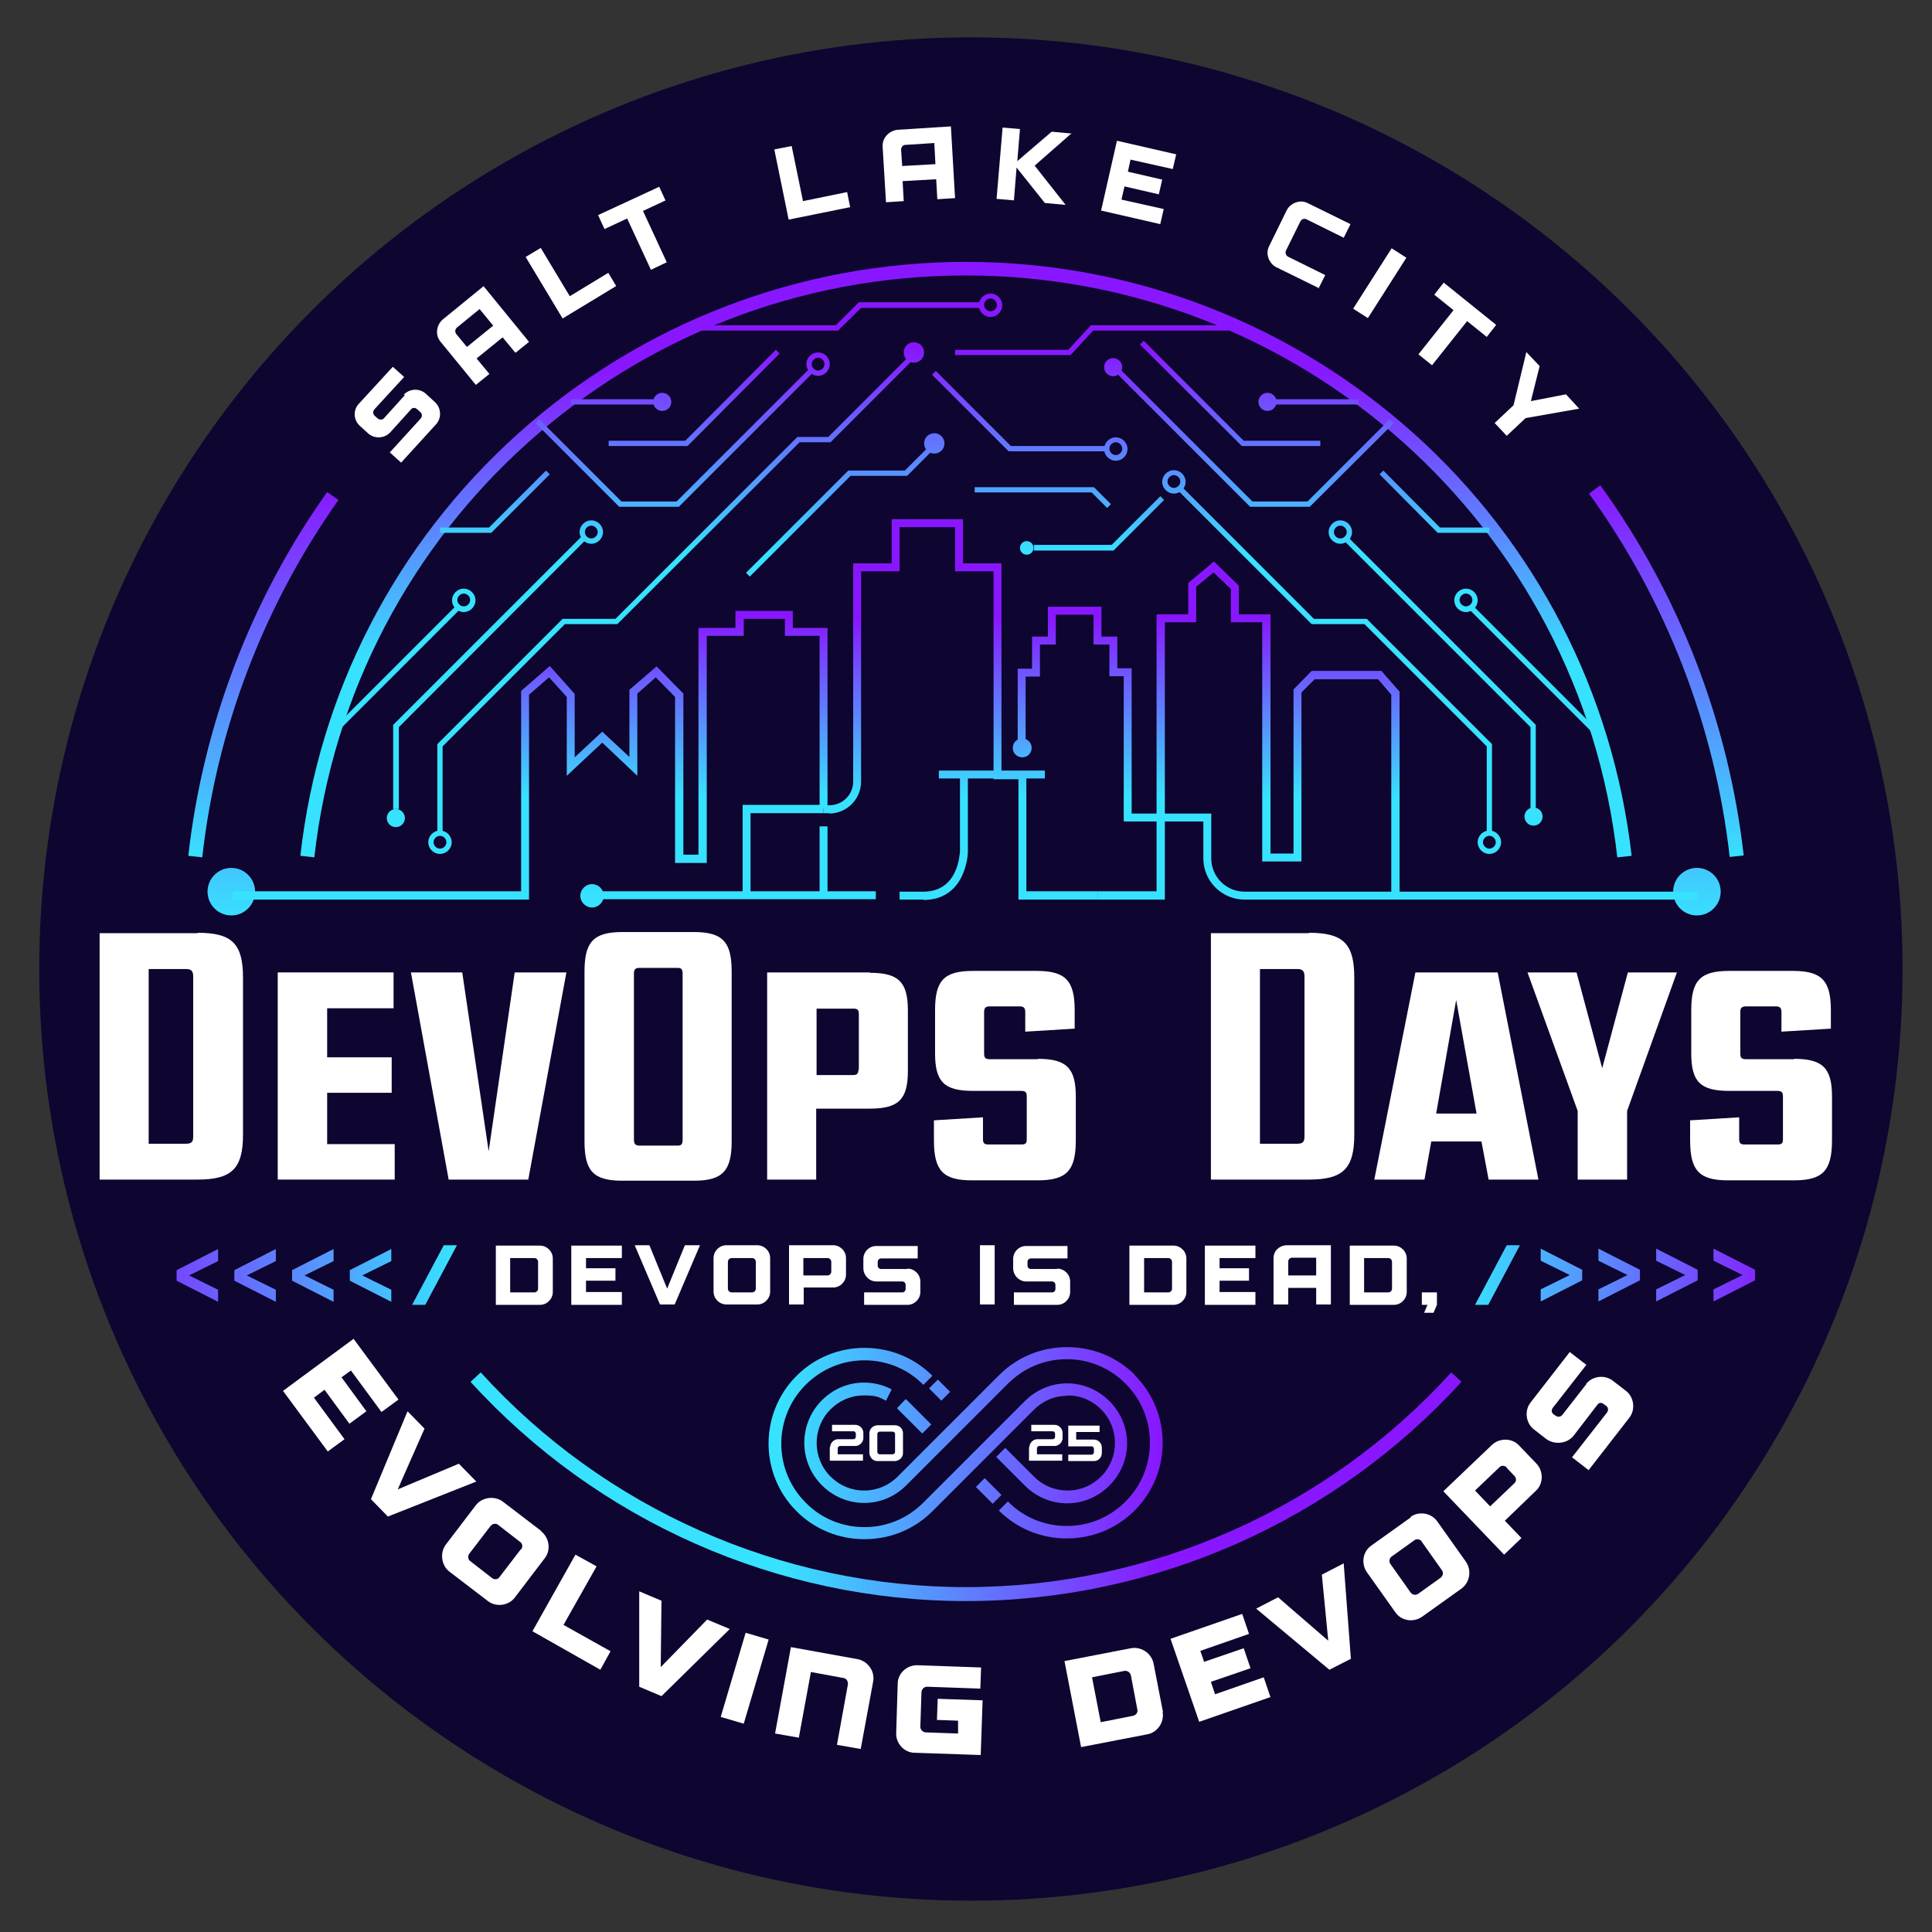 <?xml version="1.0" encoding="UTF-8"?>
<svg id="Layer_1" xmlns="http://www.w3.org/2000/svg" xmlns:xlink="http://www.w3.org/1999/xlink" version="1.1" viewBox="0 0 512 512">
  <rect x="0" y="0" width="512" height="512" fill="#333333" stroke="none"/>
  <!-- Generator: Adobe Illustrator 29.5.0, SVG Export Plug-In . SVG Version: 2.1.0 Build 137)  -->
  <defs>
    <style>
      .st0 {
        fill: url(#linear-gradient2);
      }

      .st1 {
        fill: url(#linear-gradient1);
      }

      .st2 {
        fill: url(#linear-gradient9);
      }

      .st3 {
        fill: url(#linear-gradient3);
      }

      .st4 {
        fill: url(#linear-gradient6);
      }

      .st5 {
        fill: url(#linear-gradient8);
      }

      .st6 {
        fill: url(#linear-gradient7);
      }

      .st7 {
        fill: url(#linear-gradient5);
      }

      .st8 {
        fill: url(#linear-gradient4);
      }

      .st9 {
        fill: url(#linear-gradient31);
      }

      .st10 {
        fill: url(#linear-gradient30);
      }

      .st11 {
        fill: url(#linear-gradient38);
      }

      .st12 {
        fill: url(#linear-gradient32);
      }

      .st13 {
        fill: url(#linear-gradient61);
      }

      .st14 {
        fill: url(#linear-gradient60);
      }

      .st15 {
        fill: url(#linear-gradient62);
      }

      .st16 {
        fill: url(#linear-gradient69);
      }

      .st17 {
        fill: url(#linear-gradient65);
      }

      .st18 {
        fill: url(#linear-gradient68);
      }

      .st19 {
        fill: url(#linear-gradient67);
      }

      .st20 {
        fill: url(#linear-gradient64);
      }

      .st21 {
        fill: url(#linear-gradient63);
      }

      .st22 {
        fill: url(#linear-gradient66);
      }

      .st23 {
        fill: url(#linear-gradient70);
      }

      .st24 {
        fill: url(#linear-gradient39);
      }

      .st25 {
        fill: url(#linear-gradient34);
      }

      .st26 {
        fill: url(#linear-gradient37);
      }

      .st27 {
        fill: url(#linear-gradient35);
      }

      .st28 {
        fill: url(#linear-gradient33);
      }

      .st29 {
        fill: url(#linear-gradient36);
      }

      .st30 {
        fill: url(#linear-gradient40);
      }

      .st31 {
        fill: url(#linear-gradient41);
      }

      .st32 {
        fill: url(#linear-gradient42);
      }

      .st33 {
        fill: url(#linear-gradient46);
      }

      .st34 {
        fill: url(#linear-gradient48);
      }

      .st35 {
        fill: url(#linear-gradient43);
      }

      .st36 {
        fill: url(#linear-gradient44);
      }

      .st37 {
        fill: url(#linear-gradient47);
      }

      .st38 {
        fill: url(#linear-gradient45);
      }

      .st39 {
        fill: url(#linear-gradient49);
      }

      .st40 {
        fill: url(#linear-gradient50);
      }

      .st41 {
        fill: url(#linear-gradient51);
      }

      .st42 {
        fill: url(#linear-gradient52);
      }

      .st43 {
        fill: url(#linear-gradient59);
      }

      .st44 {
        fill: url(#linear-gradient53);
      }

      .st45 {
        fill: url(#linear-gradient56);
      }

      .st46 {
        fill: url(#linear-gradient54);
      }

      .st47 {
        fill: url(#linear-gradient57);
      }

      .st48 {
        fill: url(#linear-gradient55);
      }

      .st49 {
        fill: url(#linear-gradient58);
      }

      .st50 {
        fill: url(#linear-gradient28);
      }

      .st51 {
        fill: url(#linear-gradient29);
      }

      .st52 {
        fill: url(#linear-gradient18);
      }

      .st53 {
        fill: url(#linear-gradient13);
      }

      .st54 {
        fill: url(#linear-gradient12);
      }

      .st55 {
        fill: url(#linear-gradient15);
      }

      .st56 {
        fill: url(#linear-gradient16);
      }

      .st57 {
        fill: url(#linear-gradient11);
      }

      .st58 {
        fill: url(#linear-gradient10);
      }

      .st59 {
        fill: url(#linear-gradient17);
      }

      .st60 {
        fill: url(#linear-gradient14);
      }

      .st61 {
        fill: url(#linear-gradient19);
      }

      .st62 {
        fill: url(#linear-gradient23);
      }

      .st63 {
        fill: url(#linear-gradient22);
      }

      .st64 {
        fill: url(#linear-gradient24);
      }

      .st65 {
        fill: url(#linear-gradient25);
      }

      .st66 {
        fill: url(#linear-gradient21);
      }

      .st67 {
        fill: url(#linear-gradient20);
      }

      .st68 {
        fill: url(#linear-gradient27);
      }

      .st69 {
        fill: url(#linear-gradient26);
      }

      .st70 {
        fill: url(#linear-gradient);
      }

      .st71 {
        fill: #fff;
      }

      .st72 {
        fill: #0e0530;
      }
    </style>
    <linearGradient id="linear-gradient" x1="256" y1="175.7" x2="256" y2="97.9" gradientUnits="userSpaceOnUse">
      <stop offset="0" stop-color="#37e2fe"/>
      <stop offset="1" stop-color="#8817ff"/>
    </linearGradient>
    <linearGradient id="linear-gradient1" x1="69.8" y1="228" x2="69.8" y2="128.6" xlink:href="#linear-gradient"/>
    <linearGradient id="linear-gradient2" x1="441.6" y1="228" x2="441.6" y2="128.6" xlink:href="#linear-gradient"/>
    <linearGradient id="linear-gradient3" x1="207.3" y1="394" x2="307.9" y2="394" xlink:href="#linear-gradient"/>
    <linearGradient id="linear-gradient4" x1="61.3" y1="244.6" x2="61.3" y2="135.8" xlink:href="#linear-gradient"/>
    <linearGradient id="linear-gradient5" x1="449.7" y1="244.6" x2="449.7" y2="135.8" xlink:href="#linear-gradient"/>
    <linearGradient id="linear-gradient6" x1="207.3" y1="382.4" x2="307.9" y2="382.4" xlink:href="#linear-gradient"/>
    <linearGradient id="linear-gradient7" x1="207.3" y1="375.3" x2="307.9" y2="375.3" xlink:href="#linear-gradient"/>
    <linearGradient id="linear-gradient8" x1="207.3" y1="382.4" x2="307.9" y2="382.4" xlink:href="#linear-gradient"/>
    <linearGradient id="linear-gradient9" x1="207.3" y1="395.2" x2="307.9" y2="395.2" gradientTransform="translate(356.2 -69.6) rotate(45)" xlink:href="#linear-gradient"/>
    <linearGradient id="linear-gradient10" x1="207.3" y1="368.4" x2="307.9" y2="368.4" gradientTransform="translate(333.5 -68.2) rotate(45)" xlink:href="#linear-gradient"/>
    <linearGradient id="linear-gradient11" x1="140.5" y1="211.2" x2="140.5" y2="163.7" xlink:href="#linear-gradient"/>
    <linearGradient id="linear-gradient12" x1="218.2" y1="211.2" x2="218.2" y2="163.7" xlink:href="#linear-gradient"/>
    <linearGradient id="linear-gradient13" x1="359.8" y1="211.2" x2="359.8" y2="163.7" xlink:href="#linear-gradient"/>
    <linearGradient id="linear-gradient14" x1="262.8" y1="211.2" x2="262.8" y2="163.7" xlink:href="#linear-gradient"/>
    <linearGradient id="linear-gradient15" x1="247.4" y1="211.2" x2="247.4" y2="163.7" xlink:href="#linear-gradient"/>
    <linearGradient id="linear-gradient16" x1="244.6" y1="211.2" x2="244.6" y2="163.7" xlink:href="#linear-gradient"/>
    <linearGradient id="linear-gradient17" x1="330.9" y1="211.2" x2="330.9" y2="163.7" xlink:href="#linear-gradient"/>
    <linearGradient id="linear-gradient18" x1="280.4" y1="211.2" x2="280.4" y2="163.7" xlink:href="#linear-gradient"/>
    <linearGradient id="linear-gradient19" x1="207.5" y1="211.2" x2="207.5" y2="163.7" xlink:href="#linear-gradient"/>
    <linearGradient id="linear-gradient20" x1="195.8" y1="236.7" x2="195.8" y2="174.8" xlink:href="#linear-gradient"/>
    <linearGradient id="linear-gradient21" x1="105" y1="146.4" x2="105" y2="92.3" gradientTransform="translate(156.2 -22.3) rotate(45)" xlink:href="#linear-gradient"/>
    <linearGradient id="linear-gradient22" x1="129.8" y1="146.4" x2="129.8" y2="92.3" xlink:href="#linear-gradient"/>
    <linearGradient id="linear-gradient23" x1="179.3" y1="146.4" x2="179.3" y2="92.3" xlink:href="#linear-gradient"/>
    <linearGradient id="linear-gradient24" x1="131.1" y1="146.4" x2="131.1" y2="92.3" xlink:href="#linear-gradient"/>
    <linearGradient id="linear-gradient25" x1="178.6" y1="146.4" x2="178.6" y2="92.3" xlink:href="#linear-gradient"/>
    <linearGradient id="linear-gradient26" x1="163" y1="146.4" x2="163" y2="92.3" xlink:href="#linear-gradient"/>
    <linearGradient id="linear-gradient27" x1="184" y1="146.4" x2="184" y2="92.3" xlink:href="#linear-gradient"/>
    <linearGradient id="linear-gradient28" x1="223" y1="146.4" x2="223" y2="92.3" xlink:href="#linear-gradient"/>
    <linearGradient id="linear-gradient29" x1="406.3" y1="146.4" x2="406.3" y2="92.3" gradientTransform="translate(244.4 -235.3) rotate(45)" xlink:href="#linear-gradient"/>
    <linearGradient id="linear-gradient30" x1="381.4" y1="146.4" x2="381.4" y2="92.3" xlink:href="#linear-gradient"/>
    <linearGradient id="linear-gradient31" x1="270.4" y1="146.4" x2="270.4" y2="92.3" xlink:href="#linear-gradient"/>
    <linearGradient id="linear-gradient32" x1="353.8" y1="146.4" x2="353.8" y2="92.3" xlink:href="#linear-gradient"/>
    <linearGradient id="linear-gradient33" x1="380.1" y1="146.4" x2="380.1" y2="92.3" xlink:href="#linear-gradient"/>
    <linearGradient id="linear-gradient34" x1="332.6" y1="146.4" x2="332.6" y2="92.3" xlink:href="#linear-gradient"/>
    <linearGradient id="linear-gradient35" x1="348.3" y1="146.4" x2="348.3" y2="92.3" xlink:href="#linear-gradient"/>
    <linearGradient id="linear-gradient36" x1="326" y1="146.4" x2="326" y2="92.3" xlink:href="#linear-gradient"/>
    <linearGradient id="linear-gradient37" x1="289.4" y1="146.4" x2="289.4" y2="92.3" xlink:href="#linear-gradient"/>
    <linearGradient id="linear-gradient38" x1="222.9" y1="146.4" x2="222.9" y2="92.3" xlink:href="#linear-gradient"/>
    <linearGradient id="linear-gradient39" x1="291.2" y1="146.4" x2="291.2" y2="92.3" xlink:href="#linear-gradient"/>
    <linearGradient id="linear-gradient40" x1="276.4" y1="146.4" x2="276.4" y2="92.3" xlink:href="#linear-gradient"/>
    <linearGradient id="linear-gradient41" x1="122.9" y1="146.4" x2="122.9" y2="92.3" xlink:href="#linear-gradient"/>
    <linearGradient id="linear-gradient42" x1="388.5" y1="146.4" x2="388.5" y2="92.3" xlink:href="#linear-gradient"/>
    <linearGradient id="linear-gradient43" x1="156.7" y1="146.4" x2="156.7" y2="92.3" xlink:href="#linear-gradient"/>
    <linearGradient id="linear-gradient44" x1="355.2" y1="146.4" x2="355.2" y2="92.3" xlink:href="#linear-gradient"/>
    <linearGradient id="linear-gradient45" x1="216.8" y1="146.4" x2="216.8" y2="92.3" xlink:href="#linear-gradient"/>
    <linearGradient id="linear-gradient46" x1="262.5" y1="146.4" x2="262.5" y2="92.3" xlink:href="#linear-gradient"/>
    <linearGradient id="linear-gradient47" x1="295.7" y1="146.4" x2="295.7" y2="92.3" xlink:href="#linear-gradient"/>
    <linearGradient id="linear-gradient48" x1="311.1" y1="146.4" x2="311.1" y2="92.3" xlink:href="#linear-gradient"/>
    <linearGradient id="linear-gradient49" x1="242.2" y1="146.4" x2="242.2" y2="92.3" xlink:href="#linear-gradient"/>
    <linearGradient id="linear-gradient50" x1="247.6" y1="146.4" x2="247.6" y2="92.3" xlink:href="#linear-gradient"/>
    <linearGradient id="linear-gradient51" x1="272.1" y1="146.4" x2="272.1" y2="92.3" xlink:href="#linear-gradient"/>
    <linearGradient id="linear-gradient52" x1="116.6" y1="146.4" x2="116.6" y2="92.3" xlink:href="#linear-gradient"/>
    <linearGradient id="linear-gradient53" x1="394.7" y1="146.4" x2="394.7" y2="92.3" xlink:href="#linear-gradient"/>
    <linearGradient id="linear-gradient54" x1="104.9" y1="146.4" x2="104.9" y2="92.3" xlink:href="#linear-gradient"/>
    <linearGradient id="linear-gradient55" x1="406.4" y1="146.4" x2="406.4" y2="92.3" xlink:href="#linear-gradient"/>
    <linearGradient id="linear-gradient56" x1="175.5" y1="146.4" x2="175.5" y2="92.3" xlink:href="#linear-gradient"/>
    <linearGradient id="linear-gradient57" x1="335.9" y1="146.4" x2="335.9" y2="92.3" xlink:href="#linear-gradient"/>
    <linearGradient id="linear-gradient58" x1="295" y1="146.4" x2="295" y2="92.3" xlink:href="#linear-gradient"/>
    <linearGradient id="linear-gradient59" x1="156.9" y1="236.7" x2="156.9" y2="174.8" xlink:href="#linear-gradient"/>
    <linearGradient id="linear-gradient60" x1="270.9" y1="211.2" x2="270.9" y2="163.7" xlink:href="#linear-gradient"/>
    <linearGradient id="linear-gradient61" x1="120.3" y1="338" x2="23.7" y2="338" xlink:href="#linear-gradient"/>
    <linearGradient id="linear-gradient62" x1="120.3" y1="338" x2="23.7" y2="338" xlink:href="#linear-gradient"/>
    <linearGradient id="linear-gradient63" x1="120.3" y1="338" x2="23.7" y2="338" xlink:href="#linear-gradient"/>
    <linearGradient id="linear-gradient64" x1="120.3" y1="338" x2="23.7" y2="338" xlink:href="#linear-gradient"/>
    <linearGradient id="linear-gradient65" x1="120.3" y1="338" x2="23.7" y2="338" xlink:href="#linear-gradient"/>
    <linearGradient id="linear-gradient66" x1="388.6" y1="338" x2="471.9" y2="338" xlink:href="#linear-gradient"/>
    <linearGradient id="linear-gradient67" x1="388.6" y1="338" x2="471.9" y2="338" xlink:href="#linear-gradient"/>
    <linearGradient id="linear-gradient68" x1="388.6" y1="338" x2="471.9" y2="338" xlink:href="#linear-gradient"/>
    <linearGradient id="linear-gradient69" x1="388.6" y1="338" x2="471.9" y2="338" xlink:href="#linear-gradient"/>
    <linearGradient id="linear-gradient70" x1="388.6" y1="338" x2="471.9" y2="338" xlink:href="#linear-gradient"/>
  </defs>
  <circle class="st72" cx="257.3" cy="256.8" r="246.9"/>
  <g>
    <g>
      <g>
        <g>
          <g>
            <g>
              <path class="st71" d="M52.4,247.3h-26v65.3h26c9,0,12-2.9,12-11.9v-41.6c0-9-2.9-11.9-12-11.9ZM51.2,301.2c0,1.5-.5,1.9-2,1.9h-9.8v-46.3h9.8c1.5,0,2,.5,2,2v42.4Z"/>
              <polygon class="st71" points="86.7 289.6 103.8 289.6 103.8 280.2 86.7 280.2 86.7 280.4 86.7 267.2 104.3 267.2 104.3 257.7 73.6 257.7 73.6 312.6 104.6 312.6 104.6 303.2 86.7 303.2 86.7 289.6"/>
              <polygon class="st71" points="129.5 305.1 122.5 257.7 108.9 257.7 118.9 312.6 140 312.6 150.1 257.7 136.4 257.7 129.5 305.1"/>
              <path class="st71" d="M183.9,247h-19c-7.8,0-10,2.8-10,10.5v44.9c0,7.8,2.2,10.5,10,10.5h19c7.7,0,10-2.7,10-10.5v-44.9c0-7.7-2.2-10.5-10-10.5ZM180.9,302.1c0,1.3-.5,1.5-1.4,1.5h-10c-.8,0-1.5-.2-1.5-1.5v-44.1c0-1.3.6-1.5,1.5-1.5h10c.9,0,1.4.2,1.4,1.5v44.1Z"/>
              <path class="st71" d="M230.5,257.7h-27.2v54.9h13v-18.8h14.2c7.6,0,10.1-2.4,10.1-10v-16c0-7.6-2.5-10-10.1-10ZM227.5,283.4c0,1.1-.4,1.5-1.4,1.5h-9.7v.2c0,0,0-17.8,0-17.8h9.8c1,0,1.4.3,1.4,1.4v14.8Z"/>
              <path class="st71" d="M275.1,280.7h-12.8c-1.1,0-1.5-.3-1.5-1.5v-11c0-1.1.4-1.5,1.5-1.5h7.9c1.1,0,1.5.4,1.5,1.5v5.2l13.1-.8v-4.9c0-7.9-2.5-10.4-10.1-10.4h-16.8c-7.7,0-10.1,2.5-10.1,10.4v11.4c0,7.6,2.4,10,10.1,10h12.7c1.2,0,1.5.4,1.5,1.5v11.3c0,1.1-.3,1.4-1.5,1.4h-8.6c-1.1,0-1.5-.3-1.5-1.4v-5.8l-13,.8v5.3c0,8,2.4,10.6,10,10.6h17.5c7.6,0,10.1-2.5,10.1-10.6v-11.6c0-7.6-2.5-10-10.1-10Z"/>
              <path class="st71" d="M346.9,247.3h-26v65.3h26c9,0,12-2.9,12-11.9v-41.6c0-9-2.9-11.9-12-11.9ZM345.7,301.2c0,1.5-.5,1.9-2,1.9h-9.8v-46.3h9.8c1.5,0,2,.5,2,2v42.4Z"/>
              <path class="st71" d="M375.1,257.7l-10.9,54.9h13.3l1.8-10.1h13.3l1.9,10.1h13.2l-10.8-54.9h-21.8ZM380.6,295.1l5.3-30.1,5.4,30.1h-10.7Z"/>
              <polygon class="st71" points="424.6 283.1 417.8 257.7 404.8 257.7 418.1 294.4 418.1 312.6 431.2 312.6 431.2 294.4 444.4 257.7 431.4 257.7 424.6 283.1"/>
              <path class="st71" d="M475.5,280.7h-12.8c-1.1,0-1.5-.3-1.5-1.5v-11c0-1.1.4-1.5,1.5-1.5h7.9c1.1,0,1.5.4,1.5,1.5v5.2l13.1-.8v-4.9c0-7.9-2.5-10.4-10.1-10.4h-16.8c-7.7,0-10.1,2.5-10.1,10.4v11.4c0,7.6,2.4,10,10.1,10h12.7c1.2,0,1.5.4,1.5,1.5v11.3c0,1.1-.3,1.4-1.5,1.4h-8.6c-1.1,0-1.5-.3-1.5-1.4v-5.8l-13,.8v5.3c0,8,2.4,10.6,10,10.6h17.5c7.6,0,10.1-2.5,10.1-10.6v-11.6c0-7.6-2.5-10-10.1-10Z"/>
            </g>
            <g>
              <path class="st71" d="M146.5,342.4c0,1.8-1.5,3.4-3.4,3.4h-11.7v-15.7h11.7c1.8,0,3.4,1.5,3.4,3.4v8.9ZM142.6,334.4c0-.5-.4-1-1-1h-6.4v9.1h6.4c.5,0,1-.4,1-1v-7.1Z"/>
              <path class="st71" d="M164.8,345.8h-13.4v-15.7h13.4v3.3h-9.5v2.7h7.8v3.3h-7.8v3h9.5v3.3Z"/>
              <path class="st71" d="M185.5,330l-6.7,15.7h-3.9l-6.7-15.7h3.9l4.7,11.5,4.7-11.5h3.9Z"/>
              <path class="st71" d="M200.7,330c1.8,0,3.4,1.5,3.4,3.4v8.9c0,1.8-1.5,3.4-3.4,3.4h-8.2c-1.8,0-3.4-1.5-3.4-3.4v-8.9c0-1.8,1.5-3.4,3.4-3.4h8.2ZM200.3,334.4c0-.5-.4-1-1-1h-5.4c-.5,0-1,.4-1,1v7.1c0,.5.4,1,1,1h5.4c.5,0,1-.4,1-1v-7.1Z"/>
              <path class="st71" d="M220.8,330c1.8,0,3.4,1.5,3.4,3.4v4.4c0,1.8-1.5,3.4-3.4,3.4h-7.8v4.5h-3.9v-15.7h11.7ZM220.3,334.4c0-.5-.4-1-1-1h-6.4v4.6h6.4c.5,0,1-.4,1-1v-2.6Z"/>
              <path class="st71" d="M240.5,336.2c1.8,0,3.4,1.5,3.4,3.4v2.8c0,1.8-1.5,3.4-3.4,3.4h-11.5v-3.3h10.1c.5,0,.9-.4.9-.9v-1.1c0-.5-.4-.9-.9-.9h-6.9c-1.8,0-3.4-1.6-3.4-3.5v-2.5c0-1.8,1.5-3.4,3.4-3.4h11v3.3h-9.7c-.5,0-.9.4-.9.9v1c0,.5.4.9.9.9h6.9Z"/>
              <path class="st71" d="M263.6,330v15.7h-3.9v-15.7h3.9Z"/>
              <path class="st71" d="M280.2,336.2c1.8,0,3.4,1.5,3.4,3.4v2.8c0,1.8-1.5,3.4-3.4,3.4h-11.5v-3.3h10.1c.5,0,.9-.4.9-.9v-1.1c0-.5-.4-.9-.9-.9h-6.9c-1.8,0-3.4-1.6-3.4-3.5v-2.5c0-1.8,1.5-3.4,3.4-3.4h11v3.3h-9.7c-.5,0-.9.4-.9.9v1c0,.5.4.9.9.9h6.9Z"/>
              <path class="st71" d="M314.4,342.4c0,1.8-1.5,3.4-3.4,3.4h-11.7v-15.7h11.7c1.8,0,3.4,1.5,3.4,3.4v8.9ZM310.6,334.4c0-.5-.4-1-1-1h-6.4v9.1h6.4c.5,0,1-.4,1-1v-7.1Z"/>
              <path class="st71" d="M332.7,345.8h-13.4v-15.7h13.4v3.3h-9.5v2.7h7.8v3.3h-7.8v3h9.5v3.3Z"/>
              <path class="st71" d="M352.7,330v15.7h-3.9v-4.4h-7.4v4.4h-3.9v-12.3c0-1.9,1.5-3.3,3.4-3.4h11.7ZM341.4,338h7.4v-4.7h-6.4c-.5,0-1,.4-1,1v3.7Z"/>
              <path class="st71" d="M372.8,342.4c0,1.8-1.5,3.4-3.4,3.4h-11.7v-15.7h11.7c1.8,0,3.4,1.5,3.4,3.4v8.9ZM368.9,334.4c0-.5-.4-1-1-1h-6.4v9.1h6.4c.5,0,1-.4,1-1v-7.1Z"/>
              <path class="st71" d="M380.8,342.5v3.3l-.9,2.1h-2.5l.9-2.1h-1.5v-3.3h3.9Z"/>
            </g>
            <g>
              <path class="st71" d="M86.9,384.7l-11.9-16.1,18.7-13.8,11.9,16.1-4.5,3.3-8.1-11-2.5,1.8,6.6,9-4.5,3.3-6.6-9-2.8,2.1,8.1,11-4.5,3.3Z"/>
              <path class="st71" d="M126.3,392.6l-23.5,9.3-4.5-4.6,9.7-23.3,4.5,4.6-7.1,16.1,16.2-6.8,4.6,4.7Z"/>
              <path class="st71" d="M143.4,405.8c2.1,1.6,2.7,4.9,1,7.1l-8,10.5c-1.6,2.1-4.9,2.6-7.1.9l-10.2-7.8c-2.1-1.6-2.6-4.9-1-7.1l8-10.5c1.6-2.1,4.9-2.6,7.1-1l10.2,7.8ZM138.1,410.6c.5-.6.4-1.6-.3-2l-5.8-4.5c-.6-.5-1.5-.3-2,.3l-5.6,7.3c-.5.6-.4,1.6.2,2l5.8,4.5c.6.5,1.6.4,2-.3l5.6-7.3Z"/>
              <path class="st71" d="M149.3,430.6l12.5,7-2.7,4.9-18-10.2,11.4-20.3,5.6,3.1-8.7,15.4Z"/>
              <path class="st71" d="M193.3,431.8l-18,17.7-5.9-2.5v-25.3c-.1,0,5.9,2.5,5.9,2.5l-.2,17.6,12.3-12.6,6,2.5Z"/>
              <path class="st71" d="M203.7,434.5l-6.6,22.3-6.1-1.8,6.6-22.3,6.1,1.8Z"/>
              <path class="st71" d="M227.3,439.7c2.6.5,4.6,3.1,4.1,5.9l-3.3,17.9-6.3-1.1,2.9-16c.1-.8-.4-1.6-1.1-1.7l-8.7-1.6-3.2,17.4-6.3-1.1,4.2-22.9,17.7,3.2Z"/>
              <path class="st71" d="M260.4,450.6l-.5,14.5-17.5-.6c-2.7,0-5-2.4-4.9-5.2l.4-13.1c0-2.7,2.4-5,5.3-4.9l16.8.6-.2,5.6-14.1-.5c-.8,0-1.4.6-1.5,1.4l-.3,9.2c0,.8.6,1.4,1.4,1.5l8.6.3v-3.4c.1,0-5.6-.2-5.6-.2l.2-5.6,11.9.4Z"/>
              <path class="st71" d="M308.1,453.7c.5,2.6-1.3,5.4-4,5.9l-17.6,3.4-4.4-22.8,17.6-3.4c2.6-.5,5.4,1.2,6,4l2.5,12.9ZM299.7,444c-.2-.8-.9-1.3-1.7-1.2l-8.6,1.7,2.3,11.9,8.6-1.7c.8-.2,1.3-.9,1.1-1.7l-1.7-9Z"/>
              <path class="st71" d="M336.8,449.7l-19,6.6-7.6-22,19-6.6,1.8,5.3-12.9,4.5,1,2.9,10.5-3.6,1.8,5.3-10.5,3.6,1.1,3.3,12.9-4.5,1.8,5.3Z"/>
              <path class="st71" d="M356.1,414.4l1.9,25.2-5.7,2.9-19.4-16.2,5.8-3,13.3,11.5-1.7-17.5,5.8-3Z"/>
              <path class="st71" d="M373.8,402c2.2-1.6,5.5-1.1,7.1,1.2l7.6,10.7c1.5,2.2,1.1,5.4-1.2,7.1l-10.5,7.5c-2.2,1.5-5.4,1.1-7-1.2l-7.6-10.7c-1.5-2.2-1.1-5.4,1.2-7l10.5-7.5ZM376.8,408.5c-.5-.6-1.4-.8-2-.3l-6,4.3c-.6.4-.8,1.4-.3,2l5.3,7.5c.5.7,1.4.8,2,.4l6-4.3c.6-.5.8-1.4.3-2l-5.3-7.5Z"/>
              <path class="st71" d="M395.4,382.9c1.9-1.8,5.2-1.9,7.1.1l4.7,4.9c1.8,1.9,1.9,5.2-.1,7.1l-8.3,8,4.4,4.6-4.6,4.4-16.1-16.8,13-12.4ZM399.3,388.9c-.6-.6-1.5-.6-2,0l-6.4,6.1,4,4.2,6.4-6.1c.6-.5.6-1.4,0-2l-2-2.1Z"/>
              <path class="st71" d="M420.3,366.8c1.6-2.1,4.9-2.6,7.1-.9l3.5,2.7c2.1,1.6,2.6,4.9.9,7.1l-10.8,13.9-4.4-3.4,9.3-11.9c.4-.6.3-1.3-.2-1.7l-.7-.5c-.6-.5-1.3-.4-1.7.2l-6.3,8.2c-1.7,2.1-5,2.5-7.3.8l-3.2-2.5c-2.1-1.6-2.6-4.9-.9-7.1l10.4-13.4,4.4,3.4-8.9,11.4c-.4.6-.4,1.2.2,1.7l.6.4c.5.4,1.3.3,1.7-.2l6.4-8.2Z"/>
            </g>
            <g>
              <path class="st71" d="M107,104.6c1.5-1.6,4.1-1.8,5.8-.3l2.5,2.3c1.6,1.5,1.8,4.1.3,5.8l-9.3,10.2-3-2.7,8.2-9c.4-.5.4-1.1,0-1.6l-1-.9c-.5-.4-1.1-.4-1.5,0l-5.6,6.2c-1.5,1.6-4.2,1.8-5.9.2l-2.2-2c-1.6-1.5-1.8-4.1-.2-5.8l9-9.8,3,2.7-7.9,8.6c-.4.5-.4,1.1,0,1.6l.9.8c.5.4,1.2.4,1.6,0l5.6-6.2Z"/>
              <path class="st71" d="M128.2,75.9l12,14.7-3.6,2.9-3.4-4.1-6.9,5.6,3.4,4.1-3.6,2.9-9.4-11.5c-1.4-1.7-1.1-4.3.6-5.8l10.9-8.9ZM123.8,91.9l6.9-5.6-3.6-4.4-6,4.9c-.5.4-.6,1.2-.2,1.7l2.8,3.4Z"/>
              <path class="st71" d="M151,78.5l10.2-6.2,2.1,3.5-14.2,8.6-9.8-16.3,4-2.4,7.7,12.8Z"/>
              <path class="st71" d="M176.4,53.1l-6,2.8,6.3,13.6-4.2,2-6.3-13.6-6,2.8-1.7-3.7,16.2-7.5,1.7,3.7Z"/>
              <path class="st71" d="M212.8,53.3l11.7-2.4.8,4-16.3,3.3-3.8-18.6,4.6-.9,3,14.6Z"/>
              <path class="st71" d="M252,33.5l1.1,19-4.7.3-.3-5.3-8.9.5.3,5.3-4.7.3-.9-14.8c-.1-2.2,1.6-4.1,3.9-4.4l14.1-.9ZM239,44l8.9-.5-.3-5.6-7.7.5c-.6,0-1.1.6-1.1,1.3l.3,4.4Z"/>
              <path class="st71" d="M284,35.3l-9.8,8.6,8.2,10.4-5.5-.5-7.5-9.4-.7,8.7-4.6-.4,1.6-18.9,4.6.4-.7,8.5,9.1-7.8,5.4.5Z"/>
              <path class="st71" d="M307.5,59.4l-15.7-3.6,4.2-18.5,15.7,3.6-.9,3.9-11.2-2.5-.7,3.2,9.1,2.1-.9,3.9-9.1-2.1-.8,3.5,11.2,2.5-.9,3.9Z"/>
              <path class="st71" d="M349.6,76.4l-11.4-5.6c-1.9-1-2.9-3.5-1.9-5.5l4.7-9.6c1-1.9,3.5-2.9,5.5-1.9l11.4,5.6-1.8,3.6-9.9-4.9c-.6-.3-1.3,0-1.6.6l-3.8,7.7c-.3.6,0,1.3.5,1.6l9.9,4.9-1.8,3.6Z"/>
              <path class="st71" d="M372.7,68.3l-10.2,16-3.9-2.5,10.2-16,3.9,2.5Z"/>
              <path class="st71" d="M393.9,89.2l-5.1-4.1-9.3,11.7-3.6-2.9,9.3-11.7-5.1-4.1,2.5-3.2,13.9,11.2-2.5,3.2Z"/>
              <path class="st71" d="M408,97.1l-2.3,9.2,9.3-1.8,3.5,3.8-14.2,2.5-5,4.7-3.2-3.4,5-4.7,3.4-14.1,3.6,3.8Z"/>
            </g>
            <path class="st70" d="M428.6,227.2c-9.9-87.9-84.1-154.2-172.7-154.2S93.2,139.3,83.3,227.2l-3.7-.4c4.8-43.1,25.3-82.8,57.7-111.9,32.6-29.3,74.7-45.5,118.7-45.5s86,16.2,118.7,45.5c32.4,29.1,52.8,68.9,57.7,111.9l-3.7.4Z"/>
            <path class="st1" d="M53.6,227.2l-3.7-.4c3.9-34.6,16.6-68,36.8-96.4l3,2.1c-19.8,28-32.3,60.7-36.1,94.7Z"/>
            <path class="st0" d="M458.4,227.2c-3.9-34.7-16.8-68-37.3-96.4l3-2.2c20.9,28.9,34,62.8,38,98.1l-3.7.4Z"/>
            <path class="st3" d="M256,424.3c-49.9,0-97.7-21.2-131.3-58.1l2.7-2.5c32.9,36.2,79.7,56.9,128.6,56.9s95.7-20.7,128.6-56.9l2.7,2.5c-33.6,36.9-81.4,58.1-131.3,58.1Z"/>
            <g>
              <circle class="st8" cx="61.3" cy="236.3" r="6.3"/>
              <circle class="st7" cx="449.7" cy="236.3" r="6.3"/>
            </g>
            <g>
              <path class="st4" d="M282.9,369.8c3.4,0,6.5,1.3,8.9,3.7,4.9,4.9,4.9,12.9,0,17.8-2.4,2.4-5.5,3.7-8.9,3.7s-6.5-1.3-8.9-3.7l-7.6-7.6-2.4,2.4,7.6,7.6c3,3,7,4.7,11.2,4.7s8.2-1.7,11.2-4.7c3-3,4.7-7,4.7-11.2s-1.7-8.2-4.7-11.2c-3-3-7-4.7-11.2-4.7s-8.2,1.7-11.2,4.7l-26.9,26.9c-4.2,4.2-9.7,6.5-15.6,6.5s-11.5-2.3-15.6-6.5c-8.6-8.6-8.6-22.6,0-31.2,4.2-4.2,9.7-6.5,15.6-6.5,5.9,0,11.5,2.3,15.6,6.5l2.4-2.4c-4.8-4.8-11.2-7.4-18-7.4-6.8,0-13.2,2.6-18,7.4-9.9,9.9-9.9,26,0,35.9,4.8,4.8,11.2,7.4,18,7.4s13.2-2.6,18-7.4l26.9-26.9c2.4-2.4,5.5-3.7,8.9-3.7Z"/>
              <path class="st6" d="M240,370.8l-2.3,2.4c.1,0,.2.2.3.3l6.4,6.4,2.4-2.4-6.4-6.4c-.1-.1-.3-.2-.4-.4Z"/>
              <path class="st5" d="M300.8,364.4c-4.8-4.8-11.2-7.4-18-7.4s-13.2,2.6-18,7.4l-16.8,16.8-10.1,10.1c-2.4,2.4-5.5,3.7-8.9,3.7s-6.5-1.3-8.9-3.7c-4.9-4.9-4.9-12.9,0-17.8,2.4-2.4,5.5-3.7,8.9-3.7s4,.5,5.8,1.4l1.5-3c-2.2-1.2-4.8-1.8-7.3-1.8-4.3,0-8.2,1.7-11.2,4.7-6.2,6.2-6.2,16.3,0,22.5,3,3,7,4.7,11.2,4.7,4.3,0,8.2-1.7,11.2-4.7l26.9-26.9c4.2-4.2,9.7-6.5,15.6-6.5s11.4,2.3,15.6,6.5c8.6,8.6,8.6,22.6,0,31.2-4.2,4.2-9.7,6.5-15.6,6.5s-11.5-2.3-15.6-6.5l-2.4,2.4c4.8,4.8,11.2,7.4,18,7.4s13.2-2.6,18-7.4c9.9-9.9,9.9-26,0-35.9Z"/>
              <rect class="st2" x="260.4" y="392" width="3.3" height="6.3" transform="translate(-202.7 301) rotate(-45)"/>
              <rect class="st58" x="247.4" y="366.1" width="3.3" height="4.6" transform="translate(-187.6 284) rotate(-45)"/>
            </g>
          </g>
          <g>
            <g>
              <polygon class="st57" points="217.2 168.5 217.2 214.3 219.3 214.3 219.3 166.4 210.1 166.4 210.1 161.9 194.9 161.9 194.9 166.4 185.1 166.4 185.1 226.5 181.1 226.5 181.1 183.8 174 176.6 166.8 182.8 166.8 200.6 159.6 193.9 152.3 200.7 152.3 183.9 145.7 176.5 138.1 183.1 138.1 236.2 61.7 236.2 61.7 238.4 140.2 238.4 140.2 184.1 145.5 179.5 150.2 184.7 150.2 205.6 159.6 196.8 168.9 205.6 168.9 183.8 173.8 179.5 178.9 184.7 178.9 228.7 187.3 228.7 187.3 168.5 197.1 168.5 197.1 164 208 164 208 168.5 217.2 168.5"/>
              <rect class="st54" x="217.2" y="219" width="2.1" height="18.3"/>
            </g>
            <g>
              <g>
                <path class="st53" d="M449.7,238.4h-119.9c-6,0-10.9-4.9-10.9-10.9v-9.8h-21.1v-38.5h-3.8v-8.4h-4.2v-7.9h-10v7.9h-4.2v8.5h-3.8v18.8h-2.1v-20.9h3.8v-8.5h4.2v-7.9h14.2v7.9h4.2v8.4h3.8v38.5h21.1v11.9c0,4.8,3.9,8.8,8.8,8.8h119.9v2.1Z"/>
                <rect class="st60" x="248.8" y="204.2" width="28.1" height="2.1"/>
                <path class="st55" d="M244.7,238.4h-6.3v-2.1h6.3c9.4,0,9.6-10.2,9.7-10.6v-20.3h2.1v20.4c0,.1-.3,12.7-11.8,12.7Z"/>
                <path class="st56" d="M219.8,215.5h-1.6v-2.1h1.6c3.5,0,6.3-2.8,6.3-6.3v-57.8h10.2v-11.7h18.9v11.7h10.2v55.1h5.4v2.1h-7.5v-55.1h-10.2v-11.7h-14.7v11.7h-10.2v55.7c0,4.7-3.8,8.5-8.5,8.5Z"/>
                <polygon class="st59" points="308.7 238.4 291 238.4 291 236.2 306.5 236.2 306.5 162.8 314.9 162.8 314.9 154.5 321.7 148.8 328.3 155.2 328.3 162.8 336.7 162.8 336.7 226.2 342.8 226.2 342.8 182.7 347.6 177.8 366.1 177.8 370.9 183.3 370.9 237.3 368.7 237.3 368.7 184.1 365.2 180 348.4 180 344.9 183.5 344.9 228.3 334.5 228.3 334.5 164.9 326.2 164.9 326.2 156.1 321.6 151.7 317 155.5 317 164.9 308.7 164.9 308.7 238.4"/>
                <polygon class="st52" points="291 238.4 269.9 238.4 269.9 205.3 272 205.3 272 236.2 291 236.2 291 238.4"/>
                <polygon class="st61" points="198.9 237.3 196.8 237.3 196.8 213.3 218.2 213.3 218.2 215.5 198.9 215.5 198.9 237.3"/>
                <rect class="st67" x="159.6" y="236.2" width="72.5" height="2.1"/>
              </g>
              <g>
                <g>
                  <g>
                    <rect class="st66" x="81.8" y="176.7" width="46.3" height="1.4" transform="translate(-94.7 126.2) rotate(-45)"/>
                    <polygon class="st63" points="105.7 214.4 104.2 214.4 104.2 192.1 154.4 141.9 155.4 142.9 105.7 192.7 105.7 214.4"/>
                    <polygon class="st62" points="117.3 221.3 115.9 221.3 115.9 197.2 149.1 164 163.1 164 211.3 115.8 219.5 115.8 241.7 93.6 242.7 94.6 220.1 117.2 211.9 117.2 163.6 165.4 149.7 165.4 117.3 197.8 117.3 221.3"/>
                    <polygon class="st64" points="130.2 141.2 116.6 141.2 116.6 139.8 129.6 139.8 144.7 124.7 145.7 125.7 130.2 141.2"/>
                    <polygon class="st65" points="179.9 134.3 164.1 134.3 141.9 112.1 142.9 111.1 164.7 132.9 179.3 132.9 214.3 97.9 215.3 98.9 179.9 134.3"/>
                    <rect class="st69" x="151.3" y="105.8" width="23.4" height="1.4"/>
                    <polygon class="st68" points="182.2 118.2 161.3 118.2 161.3 116.8 181.6 116.8 205.6 92.7 206.6 93.7 182.2 118.2"/>
                    <polygon class="st50" points="222.1 87.6 185.6 87.6 185.6 86.2 221.5 86.2 227.6 80.1 260.4 80.1 260.4 81.6 228.2 81.6 222.1 87.6"/>
                  </g>
                  <g>
                    <rect class="st51" x="405.5" y="154.2" width="1.4" height="46.3" transform="translate(-6.4 339.2) rotate(-45)"/>
                    <polygon class="st10" points="407 214.4 405.6 214.4 405.6 192.7 355.8 142.9 356.8 141.9 407 192.1 407 214.4"/>
                    <polygon class="st9" points="293.9 119.6 267.3 119.6 247 99.3 248 98.3 267.9 118.2 293.9 118.2 293.9 119.6"/>
                    <polygon class="st12" points="395.4 221.3 394 221.3 394 197.8 361.6 165.4 347.6 165.4 312.3 130.1 313.3 129.1 348.2 164 362.2 164 395.4 197.2 395.4 221.3"/>
                    <polygon class="st28" points="394.7 141.2 381 141.2 365.6 125.7 366.6 124.7 381.6 139.8 394.7 139.8 394.7 141.2"/>
                    <polygon class="st25" points="347.1 134.3 331.3 134.3 295.9 98.9 296.9 97.9 331.9 132.9 346.5 132.9 368.3 111.1 369.4 112.1 347.1 134.3"/>
                    <rect class="st27" x="336.6" y="105.8" width="23.4" height="1.4"/>
                    <polygon class="st29" points="349.9 118.2 329.1 118.2 302.1 91.3 303.1 90.3 329.6 116.8 349.9 116.8 349.9 118.2"/>
                    <polygon class="st26" points="283.7 94.1 253.1 94.1 253.1 92.7 283.1 92.7 289.1 86.2 325.7 86.2 325.7 87.6 289.7 87.6 283.7 94.1"/>
                  </g>
                  <polygon class="st11" points="198.7 152.8 197.7 151.8 224.8 124.7 239.8 124.7 247 117.5 248 118.5 240.4 126.1 225.4 126.1 198.7 152.8"/>
                  <polygon class="st24" points="295.1 145.9 274 145.9 274 144.4 294.6 144.4 307.5 131.5 308.5 132.5 295.1 145.9"/>
                  <polygon class="st30" points="293.4 134.6 289.3 130.5 258.3 130.5 258.3 129.1 289.9 129.1 294.4 133.6 293.4 134.6"/>
                </g>
                <path class="st31" d="M122.9,162.2c-1.7,0-3.1-1.4-3.1-3.1s1.4-3.1,3.1-3.1,3.1,1.4,3.1,3.1-1.4,3.1-3.1,3.1ZM122.9,157.3c-.9,0-1.7.8-1.7,1.7s.8,1.7,1.7,1.7,1.7-.8,1.7-1.7-.8-1.7-1.7-1.7Z"/>
                <path class="st32" d="M388.5,162.2c-1.7,0-3.1-1.4-3.1-3.1s1.4-3.1,3.1-3.1,3.1,1.4,3.1,3.1-1.4,3.1-3.1,3.1ZM388.5,157.3c-.9,0-1.7.8-1.7,1.7s.8,1.7,1.7,1.7,1.7-.8,1.7-1.7-.8-1.7-1.7-1.7Z"/>
                <path class="st35" d="M156.7,144.1c-1.7,0-3.1-1.4-3.1-3.1s1.4-3.1,3.1-3.1,3.1,1.4,3.1,3.1-1.4,3.1-3.1,3.1ZM156.7,139.3c-.9,0-1.7.8-1.7,1.7s.8,1.7,1.7,1.7,1.7-.8,1.7-1.7-.8-1.7-1.7-1.7Z"/>
                <path class="st36" d="M355.2,144.1c-1.7,0-3.1-1.4-3.1-3.1s1.4-3.1,3.1-3.1,3.1,1.4,3.1,3.1-1.4,3.1-3.1,3.1ZM355.2,139.3c-.9,0-1.7.8-1.7,1.7s.8,1.7,1.7,1.7,1.7-.8,1.7-1.7-.8-1.7-1.7-1.7Z"/>
                <path class="st38" d="M216.8,99.6c-1.7,0-3.1-1.4-3.1-3.1s1.4-3.1,3.1-3.1,3.1,1.4,3.1,3.1-1.4,3.1-3.1,3.1ZM216.8,94.8c-.9,0-1.7.8-1.7,1.7s.8,1.7,1.7,1.7,1.7-.8,1.7-1.7-.8-1.7-1.7-1.7Z"/>
                <path class="st33" d="M262.5,84c-1.7,0-3.1-1.4-3.1-3.1s1.4-3.1,3.1-3.1,3.1,1.4,3.1,3.1-1.4,3.1-3.1,3.1ZM262.5,79.1c-.9,0-1.7.8-1.7,1.7s.8,1.7,1.7,1.7,1.7-.8,1.7-1.7-.8-1.7-1.7-1.7Z"/>
                <path class="st37" d="M295.7,122.1c-1.7,0-3.1-1.4-3.1-3.1s1.4-3.1,3.1-3.1,3.1,1.4,3.1,3.1-1.4,3.1-3.1,3.1ZM295.7,117.2c-.9,0-1.7.8-1.7,1.7s.8,1.7,1.7,1.7,1.7-.8,1.7-1.7-.8-1.7-1.7-1.7Z"/>
                <path class="st34" d="M311.1,130.8c-1.7,0-3.1-1.4-3.1-3.1s1.4-3.1,3.1-3.1,3.1,1.4,3.1,3.1-1.4,3.1-3.1,3.1ZM311.1,125.9c-.9,0-1.7.8-1.7,1.7s.8,1.7,1.7,1.7,1.7-.8,1.7-1.7-.8-1.7-1.7-1.7Z"/>
                <path class="st39" d="M242.2,96.1c-1.5,0-2.7-1.2-2.7-2.7s1.2-2.7,2.7-2.7,2.7,1.2,2.7,2.7-1.2,2.7-2.7,2.7Z"/>
                <path class="st40" d="M247.6,120.2c-1.5,0-2.7-1.2-2.7-2.7s1.2-2.7,2.7-2.7,2.7,1.2,2.7,2.7-1.2,2.7-2.7,2.7Z"/>
                <path class="st41" d="M272.1,147c-1,0-1.8-.8-1.8-1.8s.8-1.8,1.8-1.8,1.8.8,1.8,1.8-.8,1.8-1.8,1.8Z"/>
                <path class="st42" d="M116.6,226.3c-1.7,0-3.1-1.4-3.1-3.1s1.4-3.1,3.1-3.1,3.1,1.4,3.1,3.1-1.4,3.1-3.1,3.1ZM116.6,221.5c-.9,0-1.7.8-1.7,1.7s.8,1.7,1.7,1.7,1.7-.8,1.7-1.7-.8-1.7-1.7-1.7Z"/>
                <path class="st44" d="M394.7,226.3c-1.7,0-3.1-1.4-3.1-3.1s1.4-3.1,3.1-3.1,3.1,1.4,3.1,3.1-1.4,3.1-3.1,3.1ZM394.7,221.5c-.9,0-1.7.8-1.7,1.7s.8,1.7,1.7,1.7,1.7-.8,1.7-1.7-.8-1.7-1.7-1.7Z"/>
                <circle class="st46" cx="104.9" cy="216.8" r="2.4"/>
                <circle class="st48" cx="406.4" cy="216.4" r="2.4"/>
                <circle class="st45" cx="175.5" cy="106.5" r="2.4"/>
                <circle class="st47" cx="335.9" cy="106.5" r="2.4"/>
                <circle class="st49" cx="295" cy="97.3" r="2.4"/>
              </g>
              <path class="st43" d="M156.9,240.5c-1.7,0-3.1-1.4-3.1-3.1s1.4-3.1,3.1-3.1,3.1,1.4,3.1,3.1-1.4,3.1-3.1,3.1Z"/>
              <path class="st14" d="M270.9,200.7c-1.4,0-2.5-1.1-2.5-2.5s1.1-2.5,2.5-2.5,2.5,1.1,2.5,2.5-1.1,2.5-2.5,2.5Z"/>
            </g>
          </g>
        </g>
        <g>
          <g>
            <path class="st13" d="M109.2,345.8l8.4-15.8h3.5l-8.4,15.8h-3.5Z"/>
            <g>
              <path class="st15" d="M92.7,336.6l11-5.6v3.2l-7.7,3.8,7.7,3.8v3.2l-11-5.6v-2.7Z"/>
              <path class="st21" d="M77.4,336.6l11-5.6v3.2l-7.7,3.8,7.7,3.8v3.2l-11-5.6v-2.7Z"/>
              <path class="st20" d="M62.1,336.6l11-5.6v3.2l-7.7,3.8,7.7,3.8v3.2l-11-5.6v-2.7Z"/>
              <path class="st17" d="M46.8,336.6l11-5.6v3.2l-7.7,3.8,7.7,3.8v3.2l-11-5.6v-2.7Z"/>
            </g>
          </g>
          <g>
            <path class="st22" d="M390.9,345.8l8.4-15.8h3.5l-8.4,15.8h-3.5Z"/>
            <g>
              <path class="st19" d="M419.3,339.3l-11,5.6v-3.2s7.7-3.8,7.7-3.8l-7.7-3.8v-3.2s11,5.6,11,5.6v2.7Z"/>
              <path class="st18" d="M434.6,339.3l-11,5.6v-3.2s7.7-3.8,7.7-3.8l-7.7-3.8v-3.2s11,5.6,11,5.6v2.7Z"/>
              <path class="st16" d="M449.9,339.3l-11,5.6v-3.2s7.7-3.8,7.7-3.8l-7.7-3.8v-3.2s11,5.6,11,5.6v2.7Z"/>
              <path class="st23" d="M465.1,339.3l-11,5.6v-3.2s7.7-3.8,7.7-3.8l-7.7-3.8v-3.2s11,5.6,11,5.6v2.7Z"/>
            </g>
          </g>
        </g>
      </g>
      <g>
        <g>
          <path class="st71" d="M220,383.5c0-1.1,1-2.1,2.1-2.1h4.1c.3,0,.6-.3.6-.6v-.9c0-.3-.3-.6-.6-.6h-5.7v-1.7h6.2c1.1,0,2.1,1,2.1,2.1v1.4c0,1.1-1,2.1-2.1,2.1h-4.1c-.3,0-.6.3-.6.6v1.6h6.7v1.7h-8.8v-3.6Z"/>
          <path class="st71" d="M239.3,385.1c0,1.1-.9,2-2.1,2.1h-4.7c-1.1,0-2-.9-2.1-2.1v-5.3c0-1.1.9-2,2.1-2.1h4.7c1.1,0,2.1.9,2.1,2.1v5.3ZM237.2,380c0-.3-.3-.6-.6-.6h-3.5c-.3,0-.6.3-.6.6v4.8c0,.3.3.6.6.6h3.5c.3,0,.6-.3.6-.6v-4.8Z"/>
        </g>
        <path class="st71" d="M272.8,383.5c0-1.1,1-2.1,2.1-2.1h4.1c.3,0,.6-.3.6-.6v-.9c0-.3-.3-.6-.6-.6h-5.7v-1.7h6.2c1.1,0,2.1,1,2.1,2.1v1.4c0,1.1-1,2.1-2.1,2.1h-4.1c-.3,0-.6.3-.6.6v1.6h6.7v1.7h-8.8v-3.6Z"/>
      </g>
    </g>
    <path class="st71" d="M292,385.1c0,1.1-.9,2.1-2.1,2.1h-6.8v-1.7h6.2c.3,0,.6-.3.6-.6v-1c0-.3-.3-.6-.6-.6h-6.2v-5.5h8.3v1.7h-6.2v2h4.7c1.1,0,2.1.9,2.1,2.1v1.6Z"/>
  </g>
</svg>